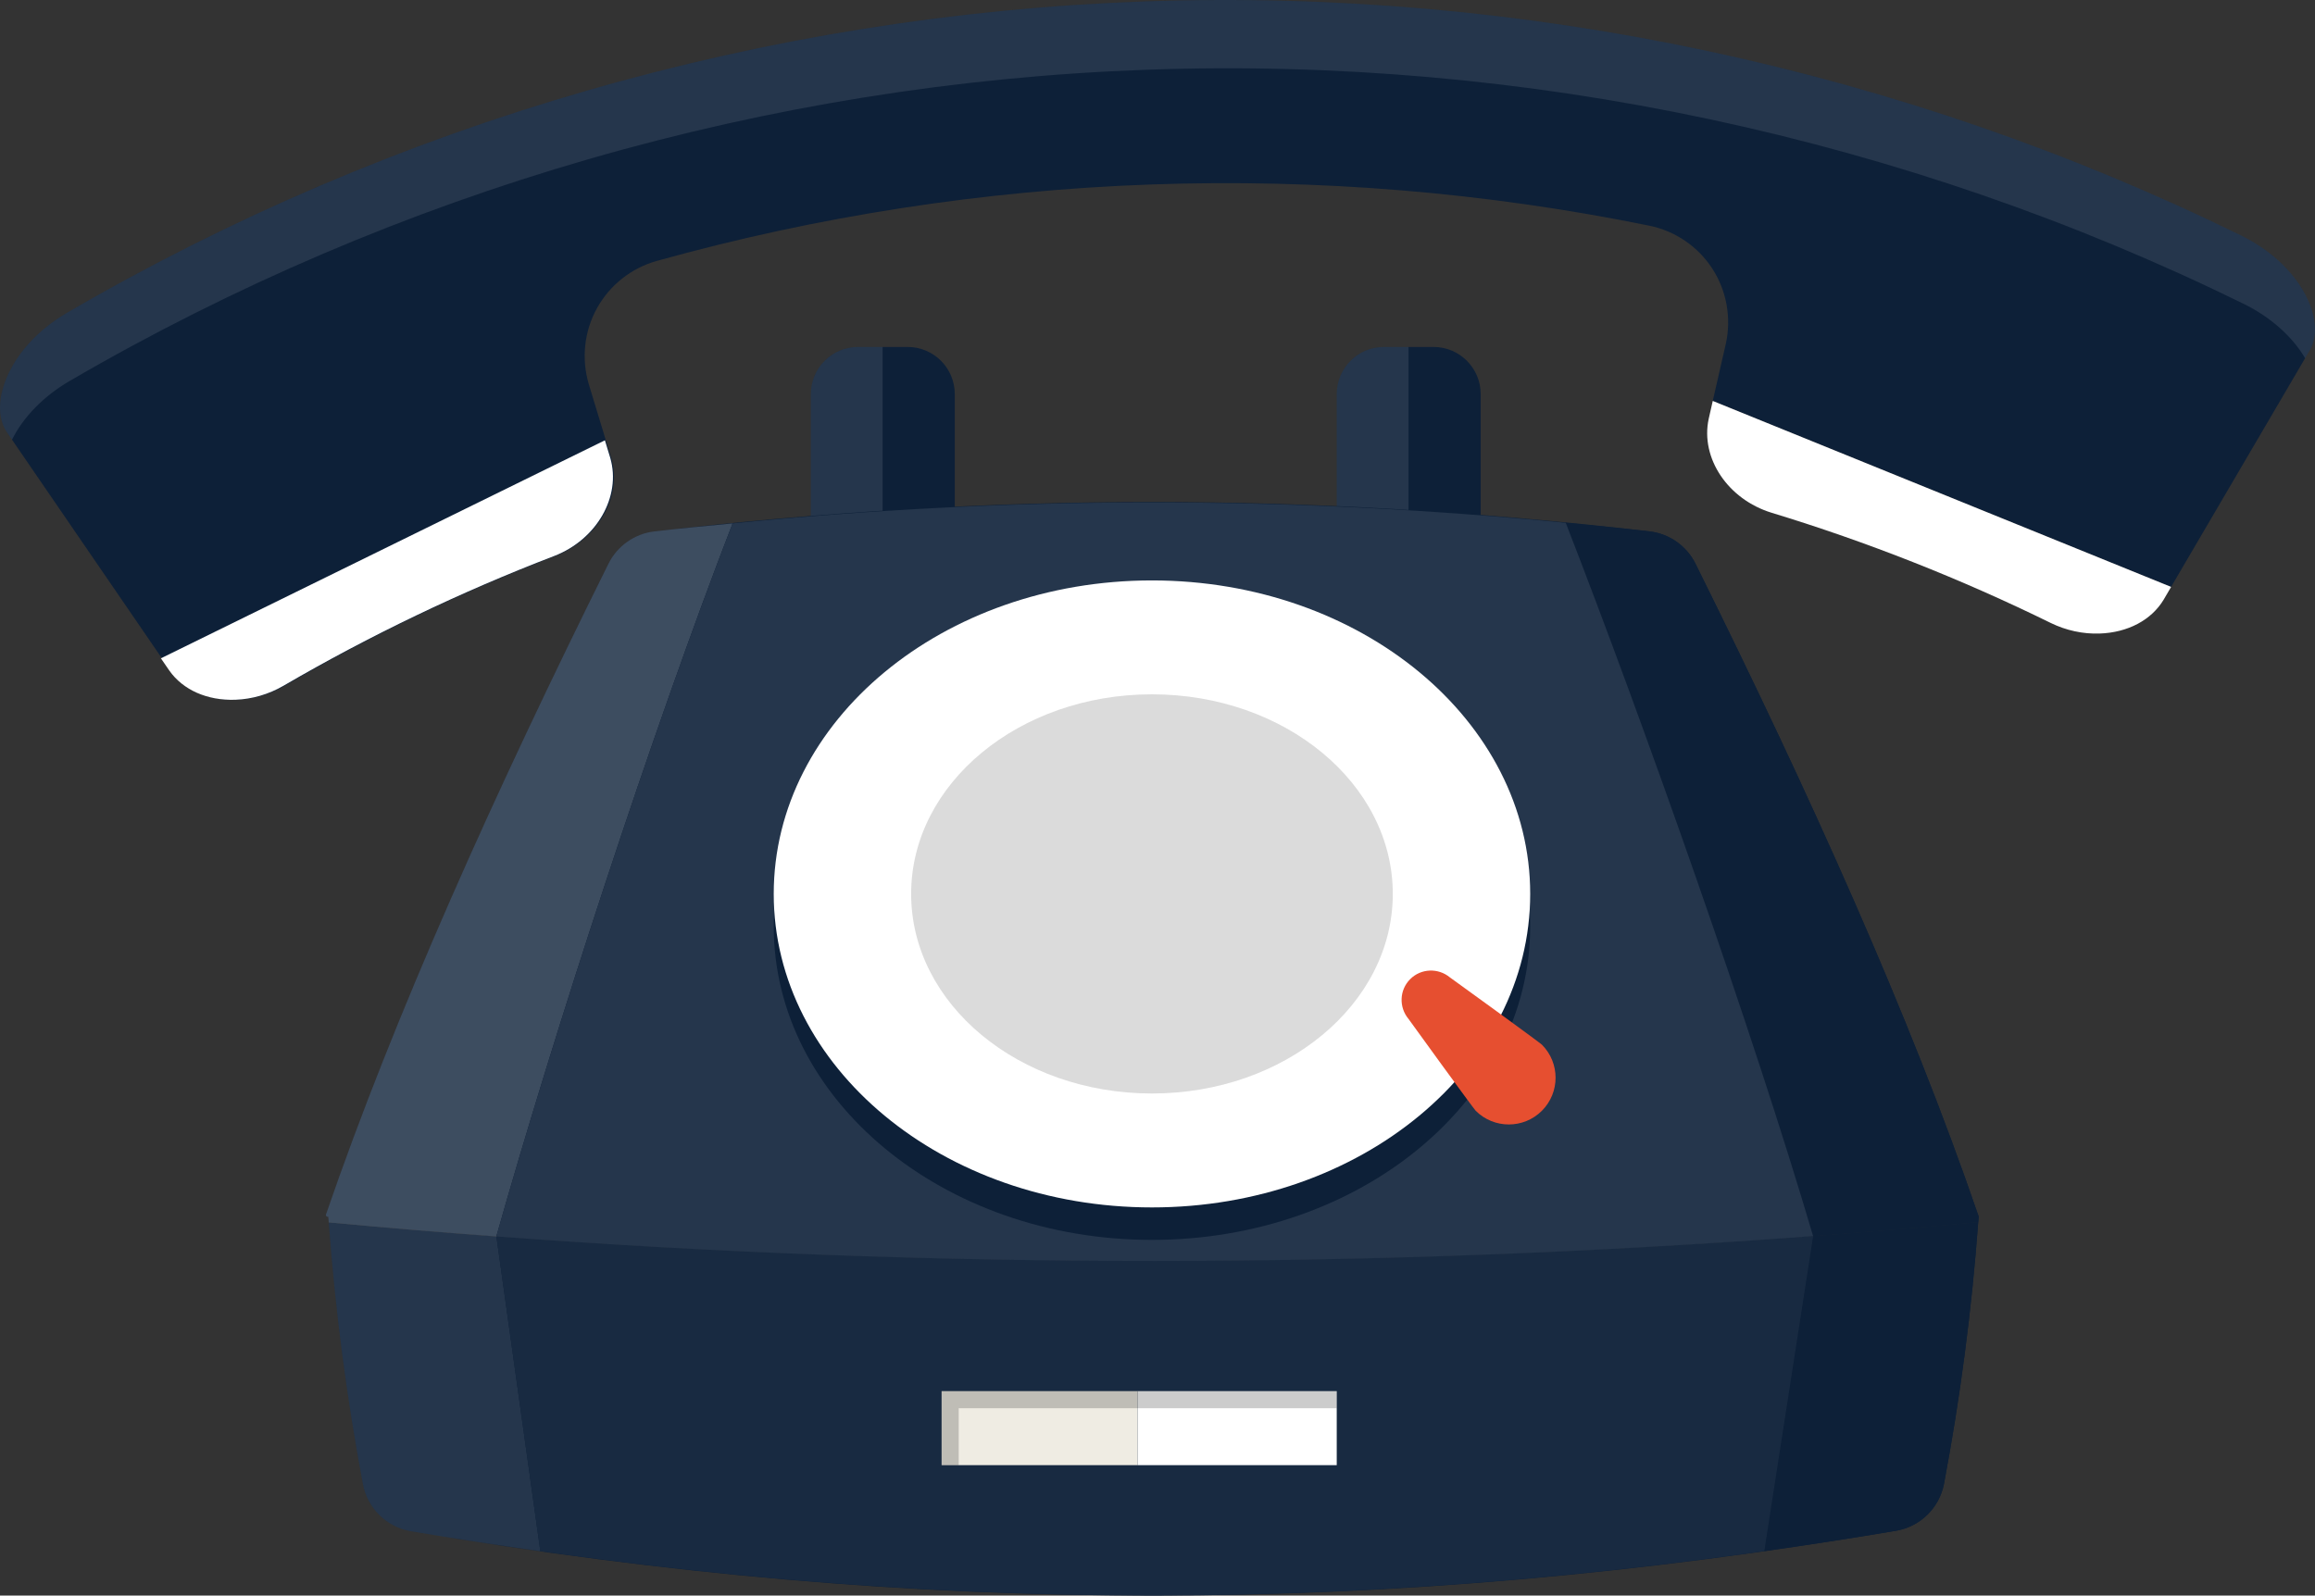 <?xml version="1.0" encoding="iso-8859-1"?>
<!-- Generator: Adobe Illustrator 18.0.0, SVG Export Plug-In . SVG Version: 6.00 Build 0)  -->
<!DOCTYPE svg PUBLIC "-//W3C//DTD SVG 1.1//EN" "http://www.w3.org/Graphics/SVG/1.1/DTD/svg11.dtd">
<svg version="1.1" id="Layer_1" xmlns="http://www.w3.org/2000/svg" xmlns:xlink="http://www.w3.org/1999/xlink" x="0px" y="0px"
	 viewBox="0 0 165 113.754" style="enable-background:new 0 0 165 113.754;" xml:space="preserve">
<rect x="0" y="0" width="165" height="113.754" fill="#333333" stroke="none"/>
<g>
	<g>
		<path style="fill:#0D2038;" d="M164.605,25.009l-9.828,16.774l-0.035,0.057l-32.667-13.258l0.023-0.103l0.905-3.952
			c0.412-1.834,0.071-3.791-0.955-5.369c-1.018-1.578-2.654-2.696-4.496-3.069c-11.665-2.375-23.618-3.36-35.52-2.937
			c-11.901,0.423-23.754,2.253-35.222,5.451c-1.811,0.504-3.363,1.734-4.266,3.381c-0.913,1.647-1.113,3.623-0.573,5.423
			l1.607,5.291c0.786,2.697-0.971,5.764-4.018,6.946c-6.639,2.55-13.134,5.665-19.288,9.252c-1.052,0.607-2.234,0.948-3.418,0.99
			c-2.014,0.072-3.739-0.698-4.742-2.119L0.539,30.885c-0.658-0.938-0.595-2.05-0.427-2.831c0.482-2.182,2.225-4.334,4.666-5.755
			C28.057,8.732,54.613,1.06,81.568,0.103c26.955-0.958,53.99,4.81,78.172,16.69c2.537,1.244,4.429,3.267,5.064,5.409
			C165.027,22.969,165.169,24.074,164.605,25.009z"/>
		<path style="opacity:0.1;fill:#FFFFFF;" d="M0.856,31.347c0.803-1.609,2.249-3.103,4.096-4.179
			C28.23,13.602,54.786,5.93,81.741,4.972c26.955-0.958,53.99,4.81,78.172,16.689c1.919,0.941,3.467,2.329,4.382,3.876l0.31-0.528
			c0.564-0.935,0.422-2.04,0.2-2.807c-0.636-2.142-2.527-4.165-5.064-5.409c-24.182-11.88-51.217-17.648-78.172-16.69
			C54.613,1.06,28.057,8.732,4.778,22.299c-2.44,1.421-4.184,3.573-4.666,5.755c-0.169,0.781-0.231,1.893,0.427,2.831L0.856,31.347z
			"/>
		<path style="fill:#FFFFFF;" d="M121.784,29.87c-0.597,2.796,1.375,5.733,4.485,6.686c6.811,2.074,13.51,4.72,19.901,7.859
			c1.093,0.534,2.298,0.794,3.487,0.752c2.011-0.071,3.68-0.965,4.551-2.406l0.537-0.918l-32.669-13.259L121.784,29.87z"/>
		<path style="fill:#FFFFFF;" d="M43.499,32.652c0.794,2.746-0.966,5.816-3.999,6.987c-6.648,2.552-13.142,5.667-19.295,9.252
			c-1.052,0.61-2.236,0.955-3.424,0.997c-2.011,0.071-3.74-0.701-4.71-2.077l-0.603-0.877l31.647-15.544L43.499,32.652z"/>
	</g>
	<g>
		<path style="fill:#0D2038;" d="M105.535,41.523H95.276V28.097c0-1.856,1.505-3.361,3.361-3.361h3.537
			c1.857,0,3.361,1.505,3.361,3.361V41.523z"/>
		<path style="fill:#0D2038;" d="M68.051,41.523H57.793V28.097c0-1.856,1.505-3.361,3.361-3.361h3.536
			c1.856,0,3.361,1.505,3.361,3.361V41.523z"/>
		<path style="opacity:0.1;fill:#FFFFFF;" d="M61.155,24.736c-1.857,0-3.362,1.505-3.362,3.362v13.426h5.116V24.736H61.155z"/>
		<path style="opacity:0.1;fill:#FFFFFF;" d="M98.637,24.736c-1.857,0-3.362,1.505-3.362,3.362v13.426h5.116V24.736H98.637z"/>
		<path style="fill:#0D2038;" d="M23.431,87.147c0.462,6.25,1.27,12.48,2.436,18.661c0.325,1.727,1.694,3.069,3.428,3.361
			c36.268,6.126,69.558,6.114,105.837-0.035c1.732-0.293,3.101-1.634,3.427-3.361c1.165-6.173,1.976-12.4,2.438-18.642
			C101.897,90.824,62.533,90.829,23.431,87.147z"/>
		<path style="fill:#0D2038;" d="M141.024,86.713C136.12,72.4,128.948,56.51,120.845,40.188c-0.631-1.273-1.868-2.14-3.278-2.304
			c-23.967-2.794-46.953-2.794-70.92,0c-1.409,0.164-2.648,1.033-3.278,2.304c-8.08,16.272-15.231,32.116-20.134,46.395
			c-0.013,0.036-0.007,0.079,0.013,0.11c0.022,0.033,0.057,0.052,0.096,0.055c0.018,0.003,0.036,0.003,0.054,0.003
			c0.01,0.133,0.024,0.264,0.035,0.397c39.102,3.683,78.466,3.678,117.567-0.016c0.009-0.124,0.023-0.245,0.033-0.369
			C141.033,86.745,141.029,86.728,141.024,86.713z"/>
		<path style="opacity:0.2;fill:#FFFFFF;" d="M46.646,37.884c-1.409,0.164-2.648,1.033-3.278,2.304
			c-8.08,16.272-15.231,32.116-20.134,46.395c-0.013,0.036-0.007,0.079,0.013,0.11c0.022,0.033,0.057,0.052,0.096,0.055
			c0.018,0.003,0.036,0.003,0.054,0.003c0.01,0.133,0.024,0.264,0.035,0.397c3.979,0.374,7.961,0.702,11.945,0.999
			c4.03-14.271,11.043-35.846,16.839-50.833C50.361,37.497,48.512,37.667,46.646,37.884z"/>
		<path style="fill:#0D2038;" d="M141.031,86.761c0.002-0.016-0.002-0.033-0.007-0.048C136.12,72.4,128.948,56.51,120.845,40.188
			c-0.631-1.273-1.868-2.14-3.278-2.304c-1.998-0.233-3.981-0.417-5.968-0.611c5.676,14.599,13.337,36.292,17.629,50.847
			c3.927-0.296,7.851-0.619,11.771-0.99C141.008,87.006,141.022,86.885,141.031,86.761z"/>
		<path style="fill:#0D2038;" d="M52.216,37.313C46.419,52.3,39.406,73.875,35.376,88.146c31.239,2.341,62.613,2.331,93.851-0.026
			c-4.291-14.555-11.952-36.248-17.629-50.847C91.621,35.32,72.2,35.334,52.216,37.313z"/>
		<path style="fill:#0D2038;" d="M129.095,88.132c0.044,0.002,0.088,0.004,0.132,0.007l-3.479,22.441
			c3.111-0.441,6.233-0.911,9.385-1.446c1.732-0.293,3.101-1.634,3.427-3.361c1.165-6.173,1.976-12.4,2.438-18.642
			C137.034,87.506,133.066,87.832,129.095,88.132z"/>
		<path style="opacity:0.1;fill:#FFFFFF;" d="M23.431,87.147c0.462,6.25,1.27,12.48,2.436,18.661
			c0.325,1.727,1.694,3.069,3.428,3.361c3.095,0.523,6.162,0.985,9.217,1.418l-3.132-22.441
			C31.395,87.849,27.411,87.52,23.431,87.147z"/>
		<path style="fill:#0D2038;" d="M129.095,88.132c-31.193,2.345-62.52,2.35-93.714,0.014l3.132,22.441
			c29.637,4.203,57.597,4.201,87.235-0.007l3.479-22.441C129.183,88.136,129.139,88.134,129.095,88.132z"/>
		<path style="opacity:0.05;fill:#FFFFFF;" d="M129.095,88.132c-31.193,2.345-62.52,2.35-93.714,0.014l3.132,22.441
			c29.637,4.203,57.597,4.201,87.235-0.007l3.479-22.441C129.183,88.136,129.139,88.134,129.095,88.132z"/>
		<path style="opacity:0.1;fill:#FFFFFF;" d="M52.216,37.313C46.419,52.3,39.406,73.875,35.376,88.146
			c31.239,2.341,62.613,2.331,93.851-0.026c-4.291-14.555-11.952-36.248-17.629-50.847C91.621,35.32,72.2,35.334,52.216,37.313z"/>
		<path style="fill:#0D2038;" d="M82.105,43.696c-14.892,0-26.958,10.004-26.958,22.349c0,12.347,12.066,22.351,26.958,22.351
			c14.893,0,26.959-10.004,26.959-22.351C109.064,53.7,96.998,43.696,82.105,43.696z"/>
		<path style="fill:#FFFFFF;" d="M82.105,41.38c-14.892,0-26.958,10.004-26.958,22.348c0,12.347,12.066,22.353,26.958,22.353
			c14.893,0,26.959-10.006,26.959-22.353C109.064,51.384,96.998,41.38,82.105,41.38z"/>
		<path style="fill:#DBDBDB;" d="M82.105,49.5c-9.481,0-17.164,6.369-17.164,14.228c0,7.863,7.683,14.231,17.164,14.231
			c9.482,0,17.165-6.369,17.165-14.231C99.27,55.869,91.587,49.5,82.105,49.5z"/>
		<path style="fill:#E64F30;" d="M103.343,69.683c-0.829-0.688-2.056-0.652-2.833,0.123c-0.777,0.778-0.811,2.004-0.123,2.831
			c0.062,0.105,4.635,6.395,4.792,6.552c1.303,1.303,3.414,1.303,4.717,0.003c1.303-1.304,1.303-3.414-0.002-4.718
			C109.736,74.317,103.448,69.745,103.343,69.683z"/>
		<rect x="67.113" y="99.18" style="fill:#EFECE3;" width="13.978" height="5.276"/>
		<rect x="81.091" y="99.18" style="fill:#FFFFFF;" width="14.184" height="5.276"/>
		<polygon style="opacity:0.2;" points="68.331,100.397 82.31,100.397 95.275,100.397 95.275,99.18 81.091,99.18 67.113,99.18 
			67.113,104.456 68.331,104.456 		"/>
	</g>
</g>
</svg>
